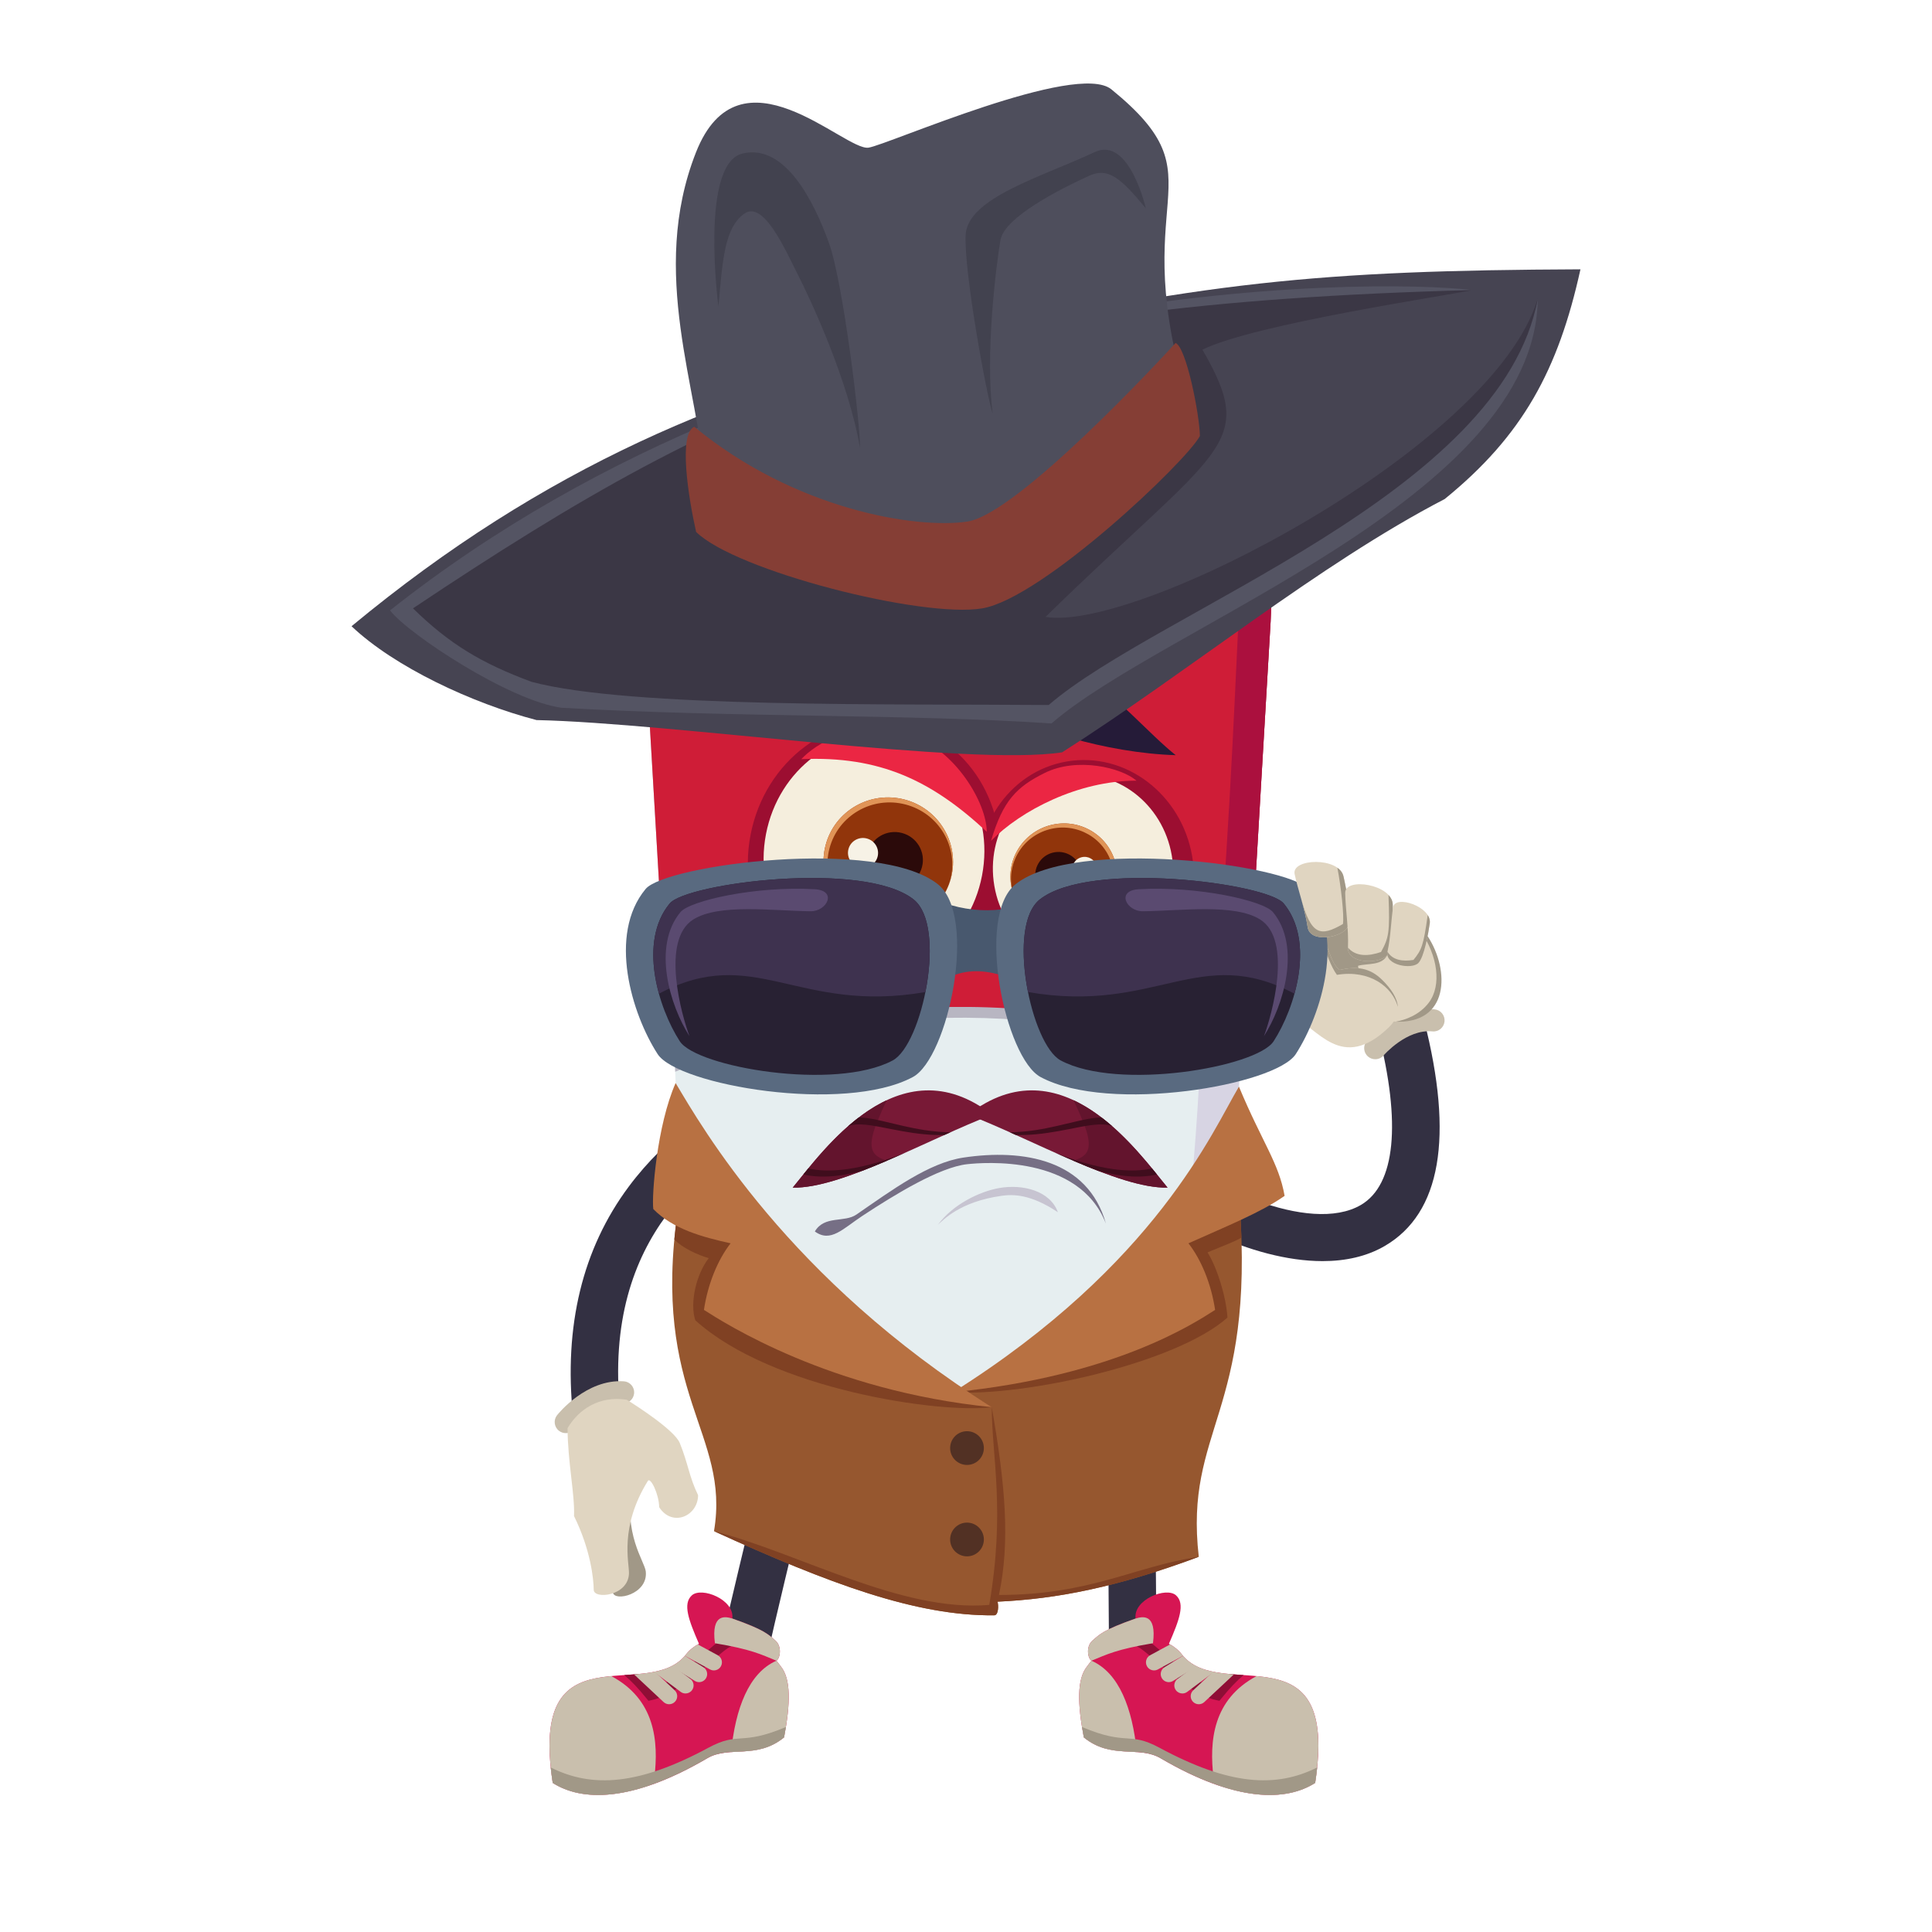 <svg id="character" height="512" viewBox="0 0 512 512" width="512" xmlns="http://www.w3.org/2000/svg">
    <g>
        <path d="m342.635 407.979-165.912 11.229-33.955-150.47 214.802 30.293z" fill="none"/>
        <ellipse cx="248.259" cy="473.996" fill="none" rx="105.491" ry="15.871"/>
        <g>
            <g>
                <path d="m193.623 459.857c-.436 0-.878-.046-1.322-.141-3.396-.727-5.56-4.069-4.833-7.465 3.696-17.272 7.463-32.93 11.106-48.071 4.048-16.825 7.871-32.716 10.708-47.392.659-3.411 3.956-5.638 7.368-4.981 3.41.659 5.64 3.958 4.98 7.368-2.891 14.955-6.747 30.98-10.829 47.946-3.625 15.066-7.373 30.645-11.036 47.761-.631 2.953-3.24 4.975-6.142 4.975z"
                      fill="#333042"/>
            </g>
            <g>
                <path d="m300.178 450.278c-3.473 0-6.289-2.815-6.289-6.289 0-17.513-.208-34.234-.392-48.987-.146-11.741-.272-21.881-.272-30.359 0-3.473 2.815-6.289 6.289-6.289s6.289 2.815 6.289 6.289c0 8.4.125 18.503.271 30.202.184 14.79.393 31.553.393 49.144-.001 3.474-2.816 6.289-6.289 6.289z"
                      fill="#333042"/>
            </g>
            <g>
                <path d="m350.476 334.209c-18.771 0-41.182-11.686-53.258-23.166-2.517-2.393-2.618-6.373-.225-8.89s6.374-2.618 8.89-.225c12.825 12.191 41.218 25.344 54.789 17.385 9.112-5.345 10.721-21.63 4.53-45.857-.86-3.365 1.171-6.79 4.536-7.65 3.368-.86 6.79 1.171 7.65 4.536 7.926 31.016 4.443 51.142-10.353 59.82-4.828 2.831-10.505 4.047-16.559 4.047z"
                      fill="#333042"/>
            </g>
            <g>
                <path d="m158.101 380.969c-3.183 0-5.914-2.408-6.248-5.644-2.468-23.916 2.506-44.398 14.784-60.877 10.171-13.652 22.873-21.458 31.277-26.622l.504-.31c2.958-1.818 6.831-.896 8.651 2.063 1.819 2.958.896 6.832-2.063 8.651l-.507.312c-15.751 9.679-45.069 27.696-40.136 75.493.356 3.455-2.155 6.544-5.61 6.901-.218.021-.437.033-.652.033z"
                      fill="#333042"/>
            </g>
            <g>
                <path d="m205.755 440.103c.953-.507 1.587-3.75-.276-5.352-1.863-1.603-2.812-2.813-11.414-5.824.666-5.024-8.133-8.483-10.718-6.142-2.473 2.24-.838 6.568 1.885 12.836-1.298.689-2.483 1.594-3.428 2.811-10.173 13.095-41.75-7.593-35.326 34.057 7.612 4.86 20.808 5.274 40.979-6.544 5.766-3.378 13.096.392 20.329-5.518 1.688-8.84 1.884-15.466-.879-18.838-.359-.438-.758-1.083-1.152-1.486z"
                      fill="#d61653"/>
                <path d="m173.398 471.248c1.218-9.969.147-20.904-11.39-27.068-10.229.976-19.25 4.192-15.53 28.309 5.418 3.459 13.668 4.661 25.245.808.66-.634 1.231-1.313 1.675-2.049z"
                      fill="#c9bfad"/>
                <path d="m193.747 464.326c4.4-.314 9.239.023 14.039-3.899 1.688-8.84 1.884-15.466-.879-18.838-.357-.436-.754-1.075-1.145-1.478-7.341 3.212-10.868 12.695-12.015 24.215z"
                      fill="#c9bfad"/>
                <path d="m187.71 463.184c-18.329 9.886-30.729 10.756-41.76 5.214.134 1.294.306 2.652.528 4.091 7.612 4.86 20.808 5.274 40.979-6.544 5.766-3.378 13.096.392 20.329-5.518.18-.945.34-1.859.484-2.752-12.11 5.124-12.295 1.051-20.56 5.509z"
                      fill="#a19887"/>
                <path d="m192.817 436.803c3.024-1.649 5.209-3.586 6.754-5.766-.791-.343-1.707-.714-2.791-1.124-1.296 1.67-3.052 3.152-5.396 4.42l-.141.087c-1.347.946-2.942 2.319-4.79 3.909-4.108 3.536-9.159 7.884-13.527 9.21-1.233-1.487-2.415-2.789-3.572-3.927-1.29.123-2.605.211-3.92.301 1.856 1.539 3.764 3.547 5.856 6.135l.553.684.858-.187c5.256-1.137 10.999-6.08 15.614-10.052 1.759-1.514 3.282-2.825 4.502-3.69z"
                      fill="#8f0e36"/>
                <g fill="#c9bfad">
                    <path d="m205.754 440.103h.001c.953-.508 1.586-3.75-.276-5.352s-2.812-2.812-11.403-5.82c-.004-.001-.008-.002-.012-.003-1.669-.5-5.652-1.566-4.604 6.54 9.712 1.642 12.123 2.934 16.294 4.635z"/>
                    <path d="m188.16 442.415c.325.177.674.26 1.019.26.76 0 1.496-.406 1.884-1.121.564-1.04.179-2.34-.861-2.903l-5.266-2.856c-1.18.667-2.261 1.515-3.133 2.637-.099.128-.204.247-.308.368z"/>
                    <path d="m186.393 441.821-4.894-3.024c-1.03 1.212-2.255 2.116-3.625 2.794l6.267 3.873c.351.216.74.32 1.124.32.717 0 1.419-.361 1.823-1.016.622-1.006.311-2.325-.695-2.947z"/>
                    <path d="m173.291 443.066 7.098 5.297c.384.287.834.425 1.279.425.653 0 1.297-.298 1.717-.861.707-.947.512-2.289-.436-2.996l-4.722-3.524c-1.49.795-3.159 1.31-4.936 1.659z"/>
                    <path d="m175.862 451.064c.413.386.938.577 1.462.577.572 0 1.142-.228 1.564-.679.807-.863.762-2.218-.102-3.026l-5.257-4.917c-1.753.362-3.615.559-5.511.708z"/>
                </g>
            </g>
            <g>
                <path d="m313.209 438.432c-.945-1.217-2.13-2.122-3.428-2.811 2.723-6.268 4.358-10.596 1.885-12.836-2.585-2.341-11.384 1.118-10.718 6.142-8.602 3.011-9.551 4.221-11.414 5.824-1.863 1.602-1.229 4.845-.276 5.352-.394.403-.793 1.048-1.152 1.486-2.763 3.372-2.567 9.998-.879 18.838 7.233 5.91 14.563 2.14 20.329 5.518 20.171 11.818 33.367 11.404 40.979 6.544 6.423-41.65-25.154-20.962-35.326-34.057z"
                      fill="#d61653"/>
                <path d="m333.004 444.18c-11.537 6.163-12.608 17.099-11.39 27.068.444.736 1.015 1.415 1.674 2.048 11.578 3.854 19.829 2.652 25.247-.807 3.719-24.116-5.302-27.333-15.531-28.309z"
                      fill="#c9bfad"/>
                <path d="m289.251 440.111c-.392.403-.788 1.043-1.145 1.478-2.763 3.372-2.567 9.998-.879 18.838 4.799 3.922 9.639 3.585 14.038 3.899-1.146-11.52-4.673-21.002-12.014-24.215z"
                      fill="#c9bfad"/>
                <path d="m307.303 463.184c-8.265-4.458-8.45-.385-20.56-5.51.145.893.304 1.807.484 2.752 7.233 5.91 14.563 2.14 20.329 5.518 20.171 11.818 33.367 11.404 40.979 6.544.222-1.439.394-2.797.528-4.091-11.031 5.543-23.431 4.673-41.76-5.213z"
                      fill="#a19887"/>
                <path d="m325.659 443.613c-1.157 1.138-2.339 2.44-3.572 3.927-4.367-1.326-9.419-5.674-13.527-9.21-1.848-1.591-3.444-2.964-4.79-3.909l-.141-.087c-2.344-1.268-4.1-2.75-5.396-4.421-1.084.41-2 .781-2.791 1.124 1.544 2.18 3.729 4.118 6.754 5.767 1.22.865 2.743 2.176 4.502 3.69 4.615 3.971 10.359 8.915 15.614 10.052l.859.186.552-.683c2.092-2.588 4-4.597 5.856-6.136-1.316-.09-2.63-.178-3.92-.3z"
                      fill="#8f0e36"/>
                <g fill="#c9bfad">
                    <path d="m300.948 428.928c-.003.001-.006.002-.009.002-8.594 3.009-9.543 4.218-11.405 5.821-1.863 1.602-1.229 4.845-.276 5.352 4.171-1.701 6.582-2.993 16.294-4.635 1.048-8.106-2.934-7.04-4.604-6.54z"/>
                    <path d="m313.209 438.432c-.872-1.122-1.952-1.97-3.133-2.637l-5.265 2.856c-1.04.564-1.425 1.863-.861 2.903.388.715 1.124 1.121 1.884 1.121.345 0 .695-.084 1.019-.26l6.663-3.615c-.103-.121-.208-.24-.307-.368z"/>
                    <path d="m313.514 438.797-4.894 3.024c-1.006.622-1.318 1.941-.696 2.947.405.655 1.106 1.016 1.823 1.016.384 0 .772-.104 1.124-.32l6.267-3.873c-1.369-.678-2.594-1.582-3.624-2.794z"/>
                    <path d="m316.786 441.408-4.722 3.523c-.948.707-1.144 2.049-.436 2.996.42.564 1.065.861 1.717.861.445 0 .894-.138 1.279-.425l7.098-5.297c-1.777-.349-3.446-.864-4.936-1.658z"/>
                    <path d="m321.484 443.019-5.257 4.917c-.864.807-.91 2.162-.102 3.026.421.451.992.679 1.564.679.524 0 1.049-.191 1.462-.577l7.844-7.336c-1.896-.15-3.757-.347-5.511-.709z"/>
                </g>
            </g>
            <g>
                <path d="m364.451 280.707c-.674 0-1.351-.23-1.902-.702-1.23-1.05-1.381-2.896-.334-4.129.325-.382 8.055-9.347 17.963-8.39 1.613.156 2.794 1.59 2.638 3.204-.156 1.613-1.589 2.798-3.204 2.638-6.835-.663-12.869 6.283-12.929 6.353-.581.678-1.404 1.026-2.232 1.026z"
                      fill="#c9bfad"/>
            </g>
            <g>
                <path d="m248.784 76.773c-45.879 2.692-80.888 42.067-78.196 87.946l6.869 117.039 1.374-.572 2.442 65.59c2.085 36.23 31.028 65.961 68.138 68.139 39.979 2.346 74.289-28.161 76.635-68.139l2.488-64.015 1.233.606 6.963-118.649c.158-3.054.184-6.626 0-9.749-2.692-45.879-42.067-80.888-87.946-78.196z"
                      fill="#e6eef0"/>
                <path d="m253.707 76.641c62.324 9.614 66.817 73.776 65.975 85.461-2.429 33.694 4.148 107.419-8.803 192.852-7.939 52.369-90.444 61.515-126.125 10.132 9.005 27.478 34.044 48.032 64.657 49.828 39.979 2.346 74.289-28.161 76.635-68.139l2.488-64.015 1.233.606 6.963-118.649c.158-3.054.184-6.626 0-9.749-2.595-44.227-39.284-78.34-83.023-78.327z"
                      fill="#d7d4e3"/>
                <path d="m248.784 76.773c-45.879 2.692-80.888 42.067-78.196 87.946l6.869 117.039 1.374-.572.106 2.834c46.897-19.239 108.803-19.425 149.49 1.516l.108-2.775 1.233.606 6.963-118.649c.158-3.054.184-6.626 0-9.749-2.693-45.879-42.068-80.888-87.947-78.196z"
                      fill="#b8b6c2"/>
                <path d="m248.784 76.773c-45.879 2.692-80.888 42.067-78.196 87.946l6.869 117.039 1.374-.572v.01c47.405-19.481 110.191-19.488 150.877 2.142l.058.029 6.963-118.649c.158-3.054.184-6.626 0-9.749-2.691-45.879-42.066-80.888-87.945-78.196z"
                      fill="#cf1d37"/>
                <path d="m253.708 76.641c62.329 9.609 75.586 66.041 74.463 88.8-1.141 23.09-2.604 61.164-7.144 113.792 3.101 1.299 5.986 2.665 8.741 4.114l6.962-118.629c.158-3.054.184-6.626 0-9.749-2.595-44.228-39.283-78.34-83.022-78.328z"
                      fill="#ab103e"/>
                <path d="m230.99 103.734.068-.02c.181-.056.362-.12.541-.193 3.151-1.288 4.661-4.885 3.374-8.036-1.288-3.15-4.885-4.661-8.036-3.374-7.428 3.035-14.78 6.586-21.497 11.384-6.71 4.747-12.771 10.803-17.063 17.988-4.355 7.16-6.688 15.239-7.787 23.169-1.089 7.97-.978 15.895-.343 23.673.13 1.542 1.435 2.75 3.003 2.724 1.638-.027 2.944-1.376 2.917-3.014v-.03c-.122-7.498.291-14.969 1.751-22.103 1.471-7.113 3.974-13.906 7.995-19.609 3.983-5.721 9.263-10.415 15.316-14.066 6.063-3.644 12.785-6.388 19.761-8.493z"
                      fill="#f0435c"/>
            </g>
            <ellipse cx="231.577" cy="227.496" fill="#9c0e31" rx="36.381" ry="33.313"
                     transform="matrix(.189 -.982 .982 .189 -35.55 411.957)"/>
            <ellipse cx="287.776" cy="231.609" fill="#9c0e31" rx="28.515" ry="30.419"
                     transform="matrix(.986 -.169 .169 .986 -35.056 52.062)"/>
            <ellipse cx="231.576" cy="226.5" fill="#f5eedd" rx="31.834" ry="29.149"
                     transform="matrix(.189 -.982 .982 .189 -34.572 411.148)"/>
            <g>
                <path d="m252.006 232.721c2.396-9.081-3.093-18.405-12.262-20.824-9.168-2.419-18.544 2.982-20.94 12.063s3.093 18.405 12.262 20.824c9.168 2.42 18.544-2.981 20.94-12.063z"
                      fill="#91350b"/>
                <path d="m231.065 244.785c.574.152 1.149.272 1.723.363-.382-.073-.764-.141-1.146-.242-8.838-2.332-14.13-11.32-11.82-20.074s11.348-13.961 20.185-11.629c8.838 2.332 14.13 11.32 11.82 20.074-.1.379-.229.741-.353 1.106.203-.539.381-1.093.531-1.662 2.396-9.081-3.093-18.405-12.262-20.824-9.168-2.419-18.544 2.982-20.94 12.063-2.396 9.082 3.094 18.405 12.262 20.825z"
                      fill="#e09457"/>
                <path d="m244.337 229.771c1.039-3.937-1.341-7.979-5.316-9.028s-8.039 1.293-9.078 5.23 1.341 7.979 5.316 9.028 8.039-1.293 9.078-5.23z"
                      fill="#2b0a0a"/>
                <path d="m232.569 227.049c.557-2.111-.719-4.278-2.85-4.841-2.131-.562-4.311.693-4.868 2.804s.719 4.278 2.85 4.841c2.132.562 4.311-.693 4.868-2.804z"
                      fill="#f7f2e6"/>
            </g>
            <ellipse cx="286.966" cy="230.56" fill="#f5eedd" rx="23.846" ry="25.439"
                     transform="matrix(.986 -.169 .169 .986 -34.89 51.91)"/>
            <g>
                <path d="m268.231 235.848c-1.974-7.482 2.548-15.163 10.102-17.156 7.553-1.993 15.277 2.456 17.251 9.938s-2.548 15.163-10.102 17.156c-7.553 1.993-15.277-2.456-17.251-9.938z"
                      fill="#91350b"/>
                <path d="m285.483 245.786c-.473.125-.947.224-1.419.299.315-.06.63-.116.944-.199 7.281-1.921 11.641-9.325 9.738-16.538-1.903-7.212-9.348-11.501-16.629-9.58s-11.641 9.326-9.738 16.538c.082.312.188.611.291.911-.167-.444-.314-.901-.437-1.369-1.974-7.482 2.548-15.163 10.102-17.156 7.553-1.993 15.277 2.456 17.251 9.938 1.972 7.482-2.55 15.163-10.103 17.156z"
                      fill="#e09457"/>
                <path d="m274.549 233.418c-.856-3.243 1.105-6.573 4.379-7.438 3.275-.864 6.623 1.065 7.479 4.309s-1.105 6.573-4.379 7.438c-3.275.863-6.623-1.066-7.479-4.309z"
                      fill="#2b0a0a"/>
                <path d="m284.244 231.175c-.459-1.739.592-3.525 2.348-3.988s3.551.571 4.01 2.31-.592 3.525-2.348 3.988-3.551-.571-4.01-2.31z"
                      fill="#f7f2e6"/>
            </g>
            <circle cx="246.138" cy="94.715" fill="#f0435c" r="7.513"/>
            <g fill="#eb2643">
                <path d="m202.011 237.653c4.263 12.042 12.158 19.356 25.568 21.848 15.604 2.899 26.545-8.107 28.421-12.712-15.033-7.923-40.011-10.456-53.989-9.136z"/>
                <path d="m212.356 201.186c3.66-3.931 14.128-10.923 28.908-6.353 11.787 3.645 20.236 17.968 20.236 25.594-14.552-13.545-28.321-20.159-49.144-19.241z"/>
                <path d="m301.178 206.882c-4.082-3.49-15.742-6.273-24.275-2.069-7.487 3.688-11.14 7.393-14.267 18.023 7.959-8.072 23.137-15.954 38.542-15.954z"/>
                <path d="m269.069 249.621c6.58 6.299 14.32 8.734 24.833 6.47 7.39-1.592 14.098-8.413 16.656-18.475-10.119-2.615-33.312 5.886-41.489 12.005z"/>
            </g>
            <path d="m311.58 200.132c-18.613-.591-39.112-7.135-47.556-12.784 7.753-32.929 34.039 2.097 47.556 12.784z"
                  fill="#251b38"/>
            <path d="m201.975 177.994c27.527-8.887 46.852-4.373 56.217 5.873 12.752-38.614-39.474-22.855-56.217-5.873z"
                  fill="#251b38"/>
            <g>
                <path d="m378.368 248.139c-7.803-1.187-19.074-3.398-23.407-1.949-2.516.842-5.365 2.433-7.831 4.156-.911 4.742.734 12.165 6.664 23.5 5.22 1.153 12.518-1.72 15.55-3.115 14.872.906 14.885-13.645 9.024-22.592z"
                      fill="#a19887"/>
                <path d="m376.381 246.589c-.465-.181-1-.38-1.594-.59-2.173 1.162-6.554 5.96-7.051 6.965-1.504 3.039-5.114 2.26-7.794 2.966-.647.17 5.963 15.116 7.784 15.072.31-.008.739-.039 1.245-.103.126-.057.258-.115.373-.168.2.012.385.01.58.017 2.542-.476 6.276-1.77 8.758-5.081 3.376-4.504 2.408-12.345-2.301-19.078z"
                      fill="#e0d5c1"/>
            </g>
            <g>
                <path d="m368.067 272.243c4.443-4.297 2.057-8.755-1.738-12.523-3.391-3.367-6.878-3.665-11.319-2.683-2.544-1.893-2.701-6.329-4.828-8.63-4.229-4.28-3.293-6.888-5.554-9.042-3.553-3.387-7.247 6.785-6.315 9.119 3.442 8.614-1.829 13.305 4.276 20.922 6.563 2.856 12.904 14.997 25.478 2.837z"
                      fill="#e0d5c1"/>
                <path d="m370.443 266.819c-.191-2.488-1.909-4.91-4.114-7.099-3.391-3.367-6.878-3.665-11.319-2.683-2.084-1.55-2.567-4.805-3.842-7.197-.284-.058-.57-.121-.86-.188 1.293 3.002 2.302 6.376 3.986 8.693 8.775-1.435 14.718 3.22 16.149 8.474z"
                      fill="#a19887"/>
            </g>
            <path d="m248.567 324.559c1.409-1.22 5.775-6.109 16.878-7.658 2.89-.403 7.596-.55 14.907 4.354-2.051-5.705-9.319-7.505-15.559-6.413-5.21.912-12.302 4.366-16.226 9.717z"
                  fill="#c7c4d1"/>
            <path d="m215.942 326.351c4.185 3.064 7.451-.743 12.613-4.142 8.638-5.688 20.429-12.878 27.746-13.683 4.25-.468 29.671-2.578 36.771 15.732-4.783-17.04-21.96-19.85-37.743-17.489-9.196 1.376-18.936 8.608-28.363 15.097-3.219 2.216-8.446.15-11.024 4.485z"
                  fill="#766f85"/>
            <g>
                <path d="m149.93 379.79c-.642 0-1.287-.209-1.827-.64-1.264-1.01-1.476-2.849-.469-4.116.312-.393 7.749-9.619 17.678-8.976 1.618.103 2.845 1.498 2.742 3.115-.104 1.618-1.508 2.835-3.115 2.742-6.835-.43-12.656 6.702-12.713 6.774-.581.724-1.435 1.101-2.296 1.101z"
                      fill="#c9bfad"/>
                <path d="m167.587 393.035c.228-1.237-13.271 4.609-12.804 10.239 5.476 8.275 7.259 15.872 7.642 18.74.34 2.54 9.342.54 8.716-5.53-.291-2.821-6.084-9.749-3.554-23.449z"
                      fill="#a19887"/>
                <path d="m166.083 370.939c-7.281-1.101-12.669 2.503-15.676 7.525.038 8.956 1.961 17.664 1.715 23.308 4.39 8.898 5.201 16.66 5.22 19.553.016 2.563 9.198 1.714 9.342-4.387.066-2.836-2.597-12.218 5.013-24.491.662-1.069 2.93 3.43 2.997 6.988 3.468 5.348 10.266 2.37 10.307-3.198-2.392-4.896-2.644-8.418-4.861-13.838-1.366-3.339-11.295-9.765-14.057-11.46z"
                      fill="#e0d5c1"/>
            </g>
            <path d="m275.497 262.577c-9.294-4.337-18.9-8.841-28.532-.571-8.247 7.08-12.487-30.296-.338-24.231 9.411 4.698 21.304 4.505 28.342 0 9.911-6.344 8.836 28.679.528 24.802z"
                  fill="#48586e"/>
            <path d="m275.786 285.441c18.242 9.749 62.289 2.142 67.612-6.1 6.848-10.604 13.254-31.628 3.178-43.757-5.321-6.405-61.515-13.783-77.404-1.287-10.742 8.449-2.776 46.125 6.614 51.144z"
                  fill="#596a80"/>
            <g>
                <path d="m343.09 231.648c.884 4.173 2.665 8.935 3.458 14.074.684 4.432 9.475 2.661 10.664-.182 1.041-2.489-.447-10.147-1.174-13.31-1.195-5.199-13.832-4.755-12.948-.582z"
                      fill="#e0d5c1"/>
                <path d="m354.412 229.955c.963 4.901 1.844 12.762 1.479 14.917-6.027 3.482-8.418 2.996-11.147-6.94v.001c.692 2.472 1.386 5.076 1.804 7.789.684 4.432 9.475 2.661 10.664-.182 1.041-2.489-.447-10.147-1.174-13.31-.216-.94-.809-1.693-1.626-2.275z"
                      fill="#a19887"/>
                <path d="m356.489 236.654c.081 4.265.93 9.278.74 14.473-.165 4.484 8.802 4.404 10.506 1.836 1.492-2.248 1.476-10.049 1.359-13.293-.192-5.331-12.686-7.281-12.605-3.016z"
                      fill="#e0d5c1"/>
                <path d="m367.958 237.164c.413 10.103.038 11.446-1.974 15.122-3.322 1.165-6.665 1.283-8.755-1.157-.162 4.482 8.802 4.401 10.506 1.834 1.492-2.248 1.476-10.049 1.359-13.293-.034-.949-.463-1.788-1.136-2.506z"
                      fill="#a19887"/>
                <path d="m369.187 240.431c-.55 3.448-.588 7.609-1.491 11.767-.779 3.587 6.456 4.816 8.2 2.993 1.526-1.596 2.638-7.883 3.012-10.513.614-4.322-9.171-7.695-9.721-4.247z"
                      fill="#e0d5c1"/>
                <path d="m375.896 255.191c1.526-1.596 2.638-7.883 3.012-10.513.109-.77-.115-1.508-.554-2.184-1.124 8.196-1.621 9.228-3.772 11.899-2.844.459-5.554.072-6.886-2.194-.777 3.586 6.456 4.815 8.2 2.992z"
                      fill="#a19887"/>
            </g>
            <path d="m281.1 281.028c15.224 8.137 51.987 1.787 56.429-5.091 5.715-8.85 11.062-26.397 2.653-36.52-4.441-5.346-51.34-11.503-64.601-1.074-8.967 7.052-2.318 38.497 5.519 42.685z"
                  fill="#282133"/>
            <path d="m343.047 263.345c2.271-8.236 2.429-17.553-2.866-23.928-4.441-5.346-51.34-11.503-64.601-1.074-4.83 3.799-5.129 14.677-3.151 24.56 33.958 5.865 45.371-12.949 70.618.442z"
                  fill="#3e324f"/>
            <path d="m333.896 243.639c8.847 5.458 3.041 25.739 1.054 30.958 5.147-7.969 9.961-23.769 2.389-32.885-2.499-3.009-19.846-6.965-35.573-6.057-6.067.35-3.257 5.894 1.116 5.837 10.27-.132 24.204-2.054 31.014 2.147z"
                  fill="#5a4a70"/>
            <path d="m241.889 285.441c-18.242 9.749-62.289 2.142-67.612-6.1-6.848-10.604-13.255-31.628-3.178-43.757 5.321-6.405 61.515-13.783 77.404-1.287 10.742 8.449 2.776 46.125-6.614 51.144z"
                  fill="#596a80"/>
            <path d="m236.575 281.028c-15.224 8.137-51.987 1.787-56.429-5.091-5.715-8.85-11.062-26.397-2.653-36.52 4.441-5.346 51.34-11.503 64.601-1.074 8.966 7.052 2.317 38.497-5.519 42.685z"
                  fill="#282133"/>
            <path d="m174.627 263.345c-2.271-8.236-2.429-17.553 2.866-23.928 4.441-5.346 51.34-11.503 64.601-1.074 4.83 3.799 5.129 14.677 3.151 24.56-33.957 5.865-45.37-12.949-70.618.442z"
                  fill="#3e324f"/>
            <path d="m183.779 243.639c-8.847 5.458-3.041 25.739-1.054 30.958-5.147-7.969-9.961-23.769-2.389-32.885 2.499-3.009 19.846-6.965 35.573-6.057 6.067.35 3.257 5.894-1.116 5.837-10.271-.132-24.204-2.054-31.014 2.147z"
                  fill="#5a4a70"/>
            <g>
                <path d="m418.836 71.372c-68.642.282-100.974 3.268-171.703 19.601-53.255 12.298-102.64 32.454-153.97 74.982 11.353 10.779 31.899 20.399 49.017 24.872 36.011.78 114.45 12.32 139.291 8.551 33.811-21.532 67.855-49.714 101.393-67.133 20.678-16.8 30.096-34.208 35.972-60.873z"
                      fill="#464452"/>
                <path d="m278.655 191.724c30.067-26.11 128.385-59.882 128.86-112.544-2.354 17.137-50.458 80.495-137.743 87.245-12.801.184 42.525-73.974 45.411-77.306 2.607-3.01 46.058-9.609 75.05-12.253-26.819-3.122-174.435-4.187-286.868 84.891 4.727 6.197 31.668 23.99 45.473 25.807 45.75 2.632 92.047 1.618 129.817 4.16z"
                      fill="#545463"/>
                <path d="m407.515 79.18c-11.836 39.283-106.16 88.418-130.447 84.31 46.459-45.426 56.339-45.247 41.587-70.828 13.965-6.862 65.507-14.424 71.578-15.796-141.403 3.755-192.931 25.618-280.793 84.354 9.713 9.493 18.178 14.557 31.429 19.473 26.133 6.988 96.305 5.782 137.044 6.142 29.131-25.147 120.134-55.937 129.602-107.655z"
                      fill="#3b3745"/>
                <path d="m315.455 108.234c4.659 14.65-40.018 41.28-57.476 43.929s-70.084-8.111-71.117-24.129c-1.599-24.805-14.994-55.725-2.426-87.645 11.579-29.408 39.418-.299 45.741-1.259 5.073-.77 55.129-22.957 64.358-15.446 30.112 24.506 2.708 27.286 20.92 84.55z"
                      fill="#4e4e5c"/>
                <path d="m317.989 115.533c-3.576 6.774-41.757 43.003-57.67 45.69s-65.403-9.936-75.84-20.259c-2.068-9.188-4.725-25.981-.485-27.868 26.782 22.078 59.025 27.149 72.386 25.122s51.664-43.481 55.164-47.322c2.84 1.129 6.353 18.961 6.445 24.637z"
                      fill="#853e35"/>
                <g fill="#42424f">
                    <path d="m190.388 81.26s-4.99-37.843 6.377-40.57 19.003 12.908 22.881 23.598c3.878 10.691 8.494 49.432 8.253 54.392-3.065-17.999-13.293-39.705-16.502-45.986s-9.023-19.822-14.212-16.027c-5.19 3.796-5.679 12.142-6.797 24.593z"/>
                    <path d="m303.658 55.211s-4.366-19.226-13.567-14.902c-14.141 6.645-33.726 12.124-34.189 22.003s5.697 43.245 7.177 47.303c-2.098-15.74 1.004-39.934 2.049-45.978s15.665-13.494 23.619-17.099c5.093-2.308 8.544.993 14.911 8.673z"/>
                </g>
            </g>
            <path d="m317.689 412.571c-21.57 8.027-37.559 11.18-53.339 11.889.325 1.07.239 3.602-.856 3.614-20.638.225-43.681-8.338-74.279-22.3 4.403-26.015-16.708-35.859-9.596-84.887 23.197-2.045 29.408 21.494 72.95 48.075 20.436-6.18 58.527-42.131 75.932-50.12 4.136 55.838-14.696 59.775-10.812 93.729z"
                  fill="#96572f"/>
            <path d="m325.288 349.173c-13.48 12.039-53.616 20.98-72.721 19.789 20.436-6.18 58.527-42.131 75.932-50.12.238 3.211.4 6.251.495 9.134-1.717 1.066-4.418 1.989-8.983 3.919 2.568 4.138 4.922 11.699 5.277 17.278z"
                  fill="#804123"/>
            <path d="m184.268 349.895c-1.522-4.565.226-12.192 3.555-16.471-2.889-.838-7.074-2.74-9.116-4.955.228-2.42.528-4.944.911-7.582 23.197-2.045 39.667 25.443 83.21 52.024-13.696 1.769-58.253-4.661-78.56-23.016z"
                  fill="#804123"/>
            <path d="m317.689 412.571c-21.57 8.027-37.559 11.18-53.339 11.889.325 1.07.239 3.602-.856 3.614-20.638.225-43.681-8.338-74.279-22.3 22.762 5.879 49.694 21.539 72.948 19.541 4.302-25.101.666-39.422.666-52.405 3.614 20.686 4.898 35.666 1.902 49.773 24.394.001 36.092-7.642 52.958-10.112z"
                  fill="#804123"/>
            <path d="m262.827 372.911c-42.983-4.319-70.884-22.339-76.277-25.774 1.031-6.936 3.709-13.361 7.066-17.644-7.5-1.66-15.34-3.803-20.487-9.082-.464-3.494.966-22.237 5.918-33.39 6.9 11.53 29.791 51.89 83.78 85.89z"
                  fill="#b87142"/>
            <path d="m252.568 368.962c42.983-4.319 64.057-18.39 69.449-21.826-1.031-6.936-3.709-13.361-7.066-17.644 10.267-4.612 19.156-8.144 25.485-12.576-1.53-8.75-5.941-14.154-12.104-28.942-6.899 11.531-21.775 46.989-75.764 80.988z"
                  fill="#b87142"/>
            <circle cx="256.265" cy="383.753" fill="#523124" r="4.47"/>
            <circle cx="256.265" cy="407.979" fill="#523124" r="4.47"/>
            <g>
                <path d="m256.572 295.4c16.813 6.448 39.937 19.652 52.844 19.33-7.785-9.363-28.043-38.609-52.844-19.33z"
                      fill="#781936"/>
                <path d="m284.43 307.591c9.507 4.073 18.526 7.3 24.986 7.139-4.559-5.483-13.395-17.779-24.915-23.162.908 1.887 1.782 3.85 2.608 5.907 3.004 7.478.845 8.989-2.679 10.116z"
                      fill="#63142d"/>
                <path d="m305.287 309.636c-.246.057-.491.119-.739.164-3.098.577-6.351.464-9.548.027-5.257-.736-10.377-2.367-15.364-4.335 3.825 1.705 7.627 3.341 11.277 4.752 1.276.344 2.563.656 3.871.903 3.272.604 6.657.899 10.057.434.581-.076 1.168-.198 1.752-.339-.417-.516-.852-1.052-1.306-1.606z"
                      fill="#400d1d"/>
                <path d="m269.222 300.787c1.807.038 3.619-.028 5.419-.203 3.828-.353 7.601-1.148 11.311-1.877 1.854-.346 3.709-.673 5.505-.731 1.192-.037 2.307.088 3.29.488-.92-.804-1.867-1.586-2.844-2.333-.173.003-.347.006-.518.014-2.01.11-3.903.528-5.772.95-3.727.867-7.376 1.82-11.109 2.385-2.272.354-4.568.548-6.873.592.529.238 1.059.475 1.591.715z"
                      fill="#400d1d"/>
                <path d="m210.082 314.731c12.907.321 36.031-12.883 52.844-19.33-24.802-19.28-45.06 9.966-52.844 19.33z"
                      fill="#781936"/>
                <path d="m232.388 297.476c.826-2.057 1.701-4.02 2.609-5.908-11.52 5.383-20.357 17.679-24.915 23.163 6.46.161 15.479-3.067 24.985-7.139-3.524-1.128-5.683-2.638-2.679-10.116z"
                      fill="#63142d"/>
                <g fill="#400d1d">
                    <path d="m214.95 309.8c-.248-.045-.493-.106-.739-.164-.454.553-.889 1.09-1.306 1.606.584.14 1.17.262 1.751.339 3.4.465 6.785.17 10.057-.434 1.308-.248 2.596-.56 3.873-.904 3.651-1.412 7.453-3.048 11.28-4.754-4.988 1.969-10.111 3.602-15.369 4.338-3.196.437-6.449.55-9.547-.027z"/>
                    <path d="m244.993 299.481c-3.733-.565-7.382-1.518-11.109-2.385-1.869-.422-3.762-.84-5.772-.95-.171-.009-.345-.011-.518-.014-.977.747-1.924 1.529-2.844 2.333.983-.401 2.098-.526 3.291-.489 1.796.058 3.651.385 5.505.731 3.71.729 7.483 1.524 11.311 1.877 1.8.176 3.612.241 5.42.203.532-.24 1.062-.478 1.59-.714-2.305-.044-4.602-.238-6.874-.592z"/>
                </g>
            </g>
        </g>
    </g>
</svg>